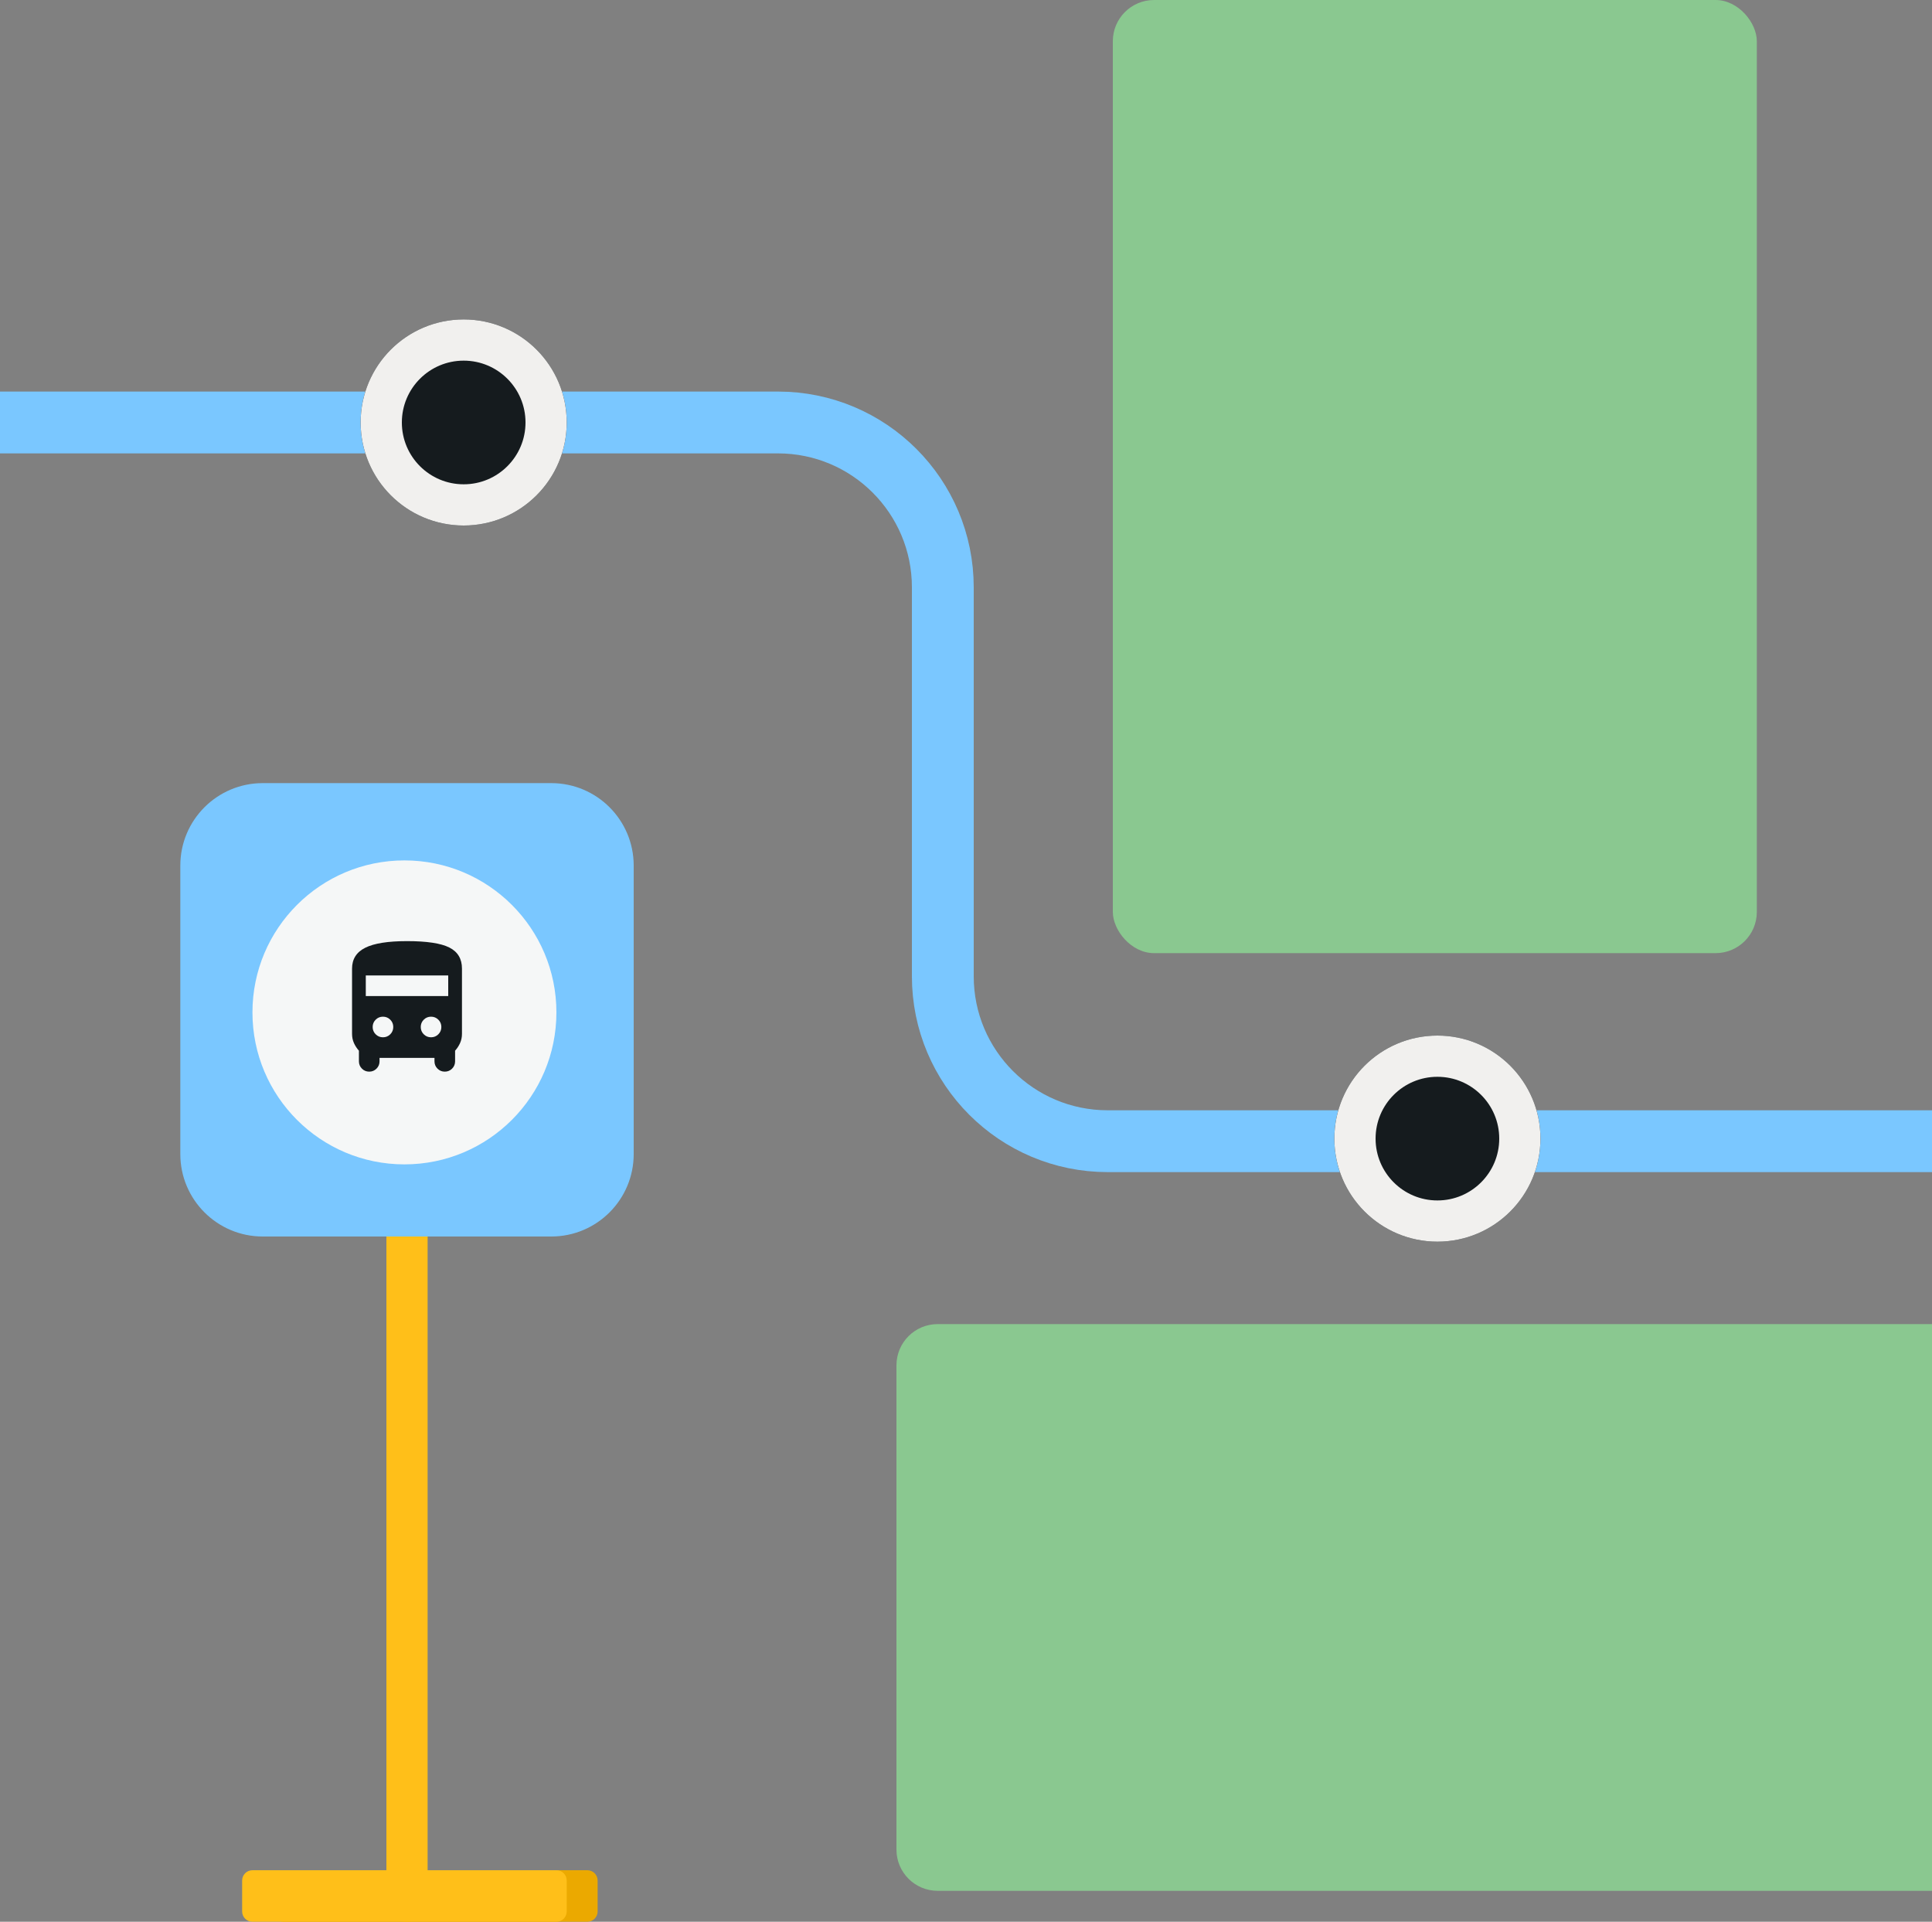 <svg width="375" height="373" viewBox="0 0 375 373" fill="none" xmlns="http://www.w3.org/2000/svg">
<rect x="0" y="0" width="375" height="373" fill="#808080" stroke="none"/>
<path d="M6 82H151C168.673 82 183 96.327 183 114V189.5C183 207.173 197.327 221.5 215 221.5H369" stroke="#7AC7FF" stroke-width="12" stroke-linecap="square"/>
<circle cx="90" cy="82" r="20" fill="#151B1E"/>
<circle cx="90" cy="82" r="16" stroke="#FAF9F6" stroke-opacity="0.96" stroke-width="8"/>
<circle cx="279" cy="221" r="20" fill="#151B1E"/>
<circle cx="279" cy="221" r="16" stroke="#FAF9F6" stroke-opacity="0.96" stroke-width="8"/>
<path d="M75 232C75 229.791 76.791 228 79 228C81.209 228 83 229.791 83 232V369C83 371.209 81.209 373 79 373C76.791 373 75 371.209 75 369V232Z" fill="#FFBF19"/>
<path d="M53 365C53 363.895 53.895 363 55 363H114C115.105 363 116 363.895 116 365V371C116 372.105 115.105 373 114 373H55C53.895 373 53 372.105 53 371V365Z" fill="#EBA900"/>
<path d="M47 365C47 363.895 47.895 363 49 363H108C109.105 363 110 363.895 110 365V371C110 372.105 109.105 373 108 373H49C47.895 373 47 372.105 47 371V365Z" fill="#FFBF19"/>
<path d="M35 168C35 159.163 42.163 152 51 152H107C115.837 152 123 159.163 123 168V224C123 232.837 115.837 240 107 240H51C42.163 240 35 232.837 35 224V168Z" fill="#7AC7FF"/>
<path d="M108 196.5C108 212.792 94.792 226 78.5 226C62.208 226 49 212.792 49 196.5C49 180.208 62.208 167 78.5 167C94.792 167 108 180.208 108 196.5Z" fill="#FAF9F6" fill-opacity="0.96"/>
<path d="M73.667 205.333V206C73.667 206.556 73.472 207.028 73.083 207.417C72.694 207.806 72.222 208 71.667 208C71.111 208 70.639 207.806 70.25 207.417C69.861 207.028 69.667 206.556 69.667 206V203.933C69.267 203.489 68.944 202.994 68.7 202.45C68.456 201.906 68.333 201.311 68.333 200.667V188C68.333 186.156 69.189 184.806 70.9 183.95C72.611 183.094 75.311 182.667 79 182.667C82.822 182.667 85.556 183.078 87.2 183.9C88.844 184.722 89.667 186.089 89.667 188V200.667C89.667 201.311 89.544 201.906 89.3 202.45C89.056 202.994 88.733 203.489 88.333 203.933V206C88.333 206.556 88.139 207.028 87.75 207.417C87.361 207.806 86.889 208 86.333 208C85.778 208 85.306 207.806 84.917 207.417C84.528 207.028 84.333 206.556 84.333 206V205.333H73.667ZM71 193.333H87V189.333H71V193.333ZM74.333 201.333C74.889 201.333 75.361 201.139 75.75 200.75C76.139 200.361 76.333 199.889 76.333 199.333C76.333 198.778 76.139 198.306 75.75 197.917C75.361 197.528 74.889 197.333 74.333 197.333C73.778 197.333 73.306 197.528 72.917 197.917C72.528 198.306 72.333 198.778 72.333 199.333C72.333 199.889 72.528 200.361 72.917 200.75C73.306 201.139 73.778 201.333 74.333 201.333ZM83.667 201.333C84.222 201.333 84.694 201.139 85.083 200.75C85.472 200.361 85.667 199.889 85.667 199.333C85.667 198.778 85.472 198.306 85.083 197.917C84.694 197.528 84.222 197.333 83.667 197.333C83.111 197.333 82.639 197.528 82.25 197.917C81.861 198.306 81.667 198.778 81.667 199.333C81.667 199.889 81.861 200.361 82.25 200.75C82.639 201.139 83.111 201.333 83.667 201.333Z" fill="#151B1E"/>
<path d="M174 265C174 260.582 177.582 257 182 257H375V367H182C177.582 367 174 363.418 174 359V265Z" fill="#8CD994" fill-opacity="0.8"/>
<rect x="216" width="125" height="185" rx="8" fill="#8CD994" fill-opacity="0.8"/>
</svg>
